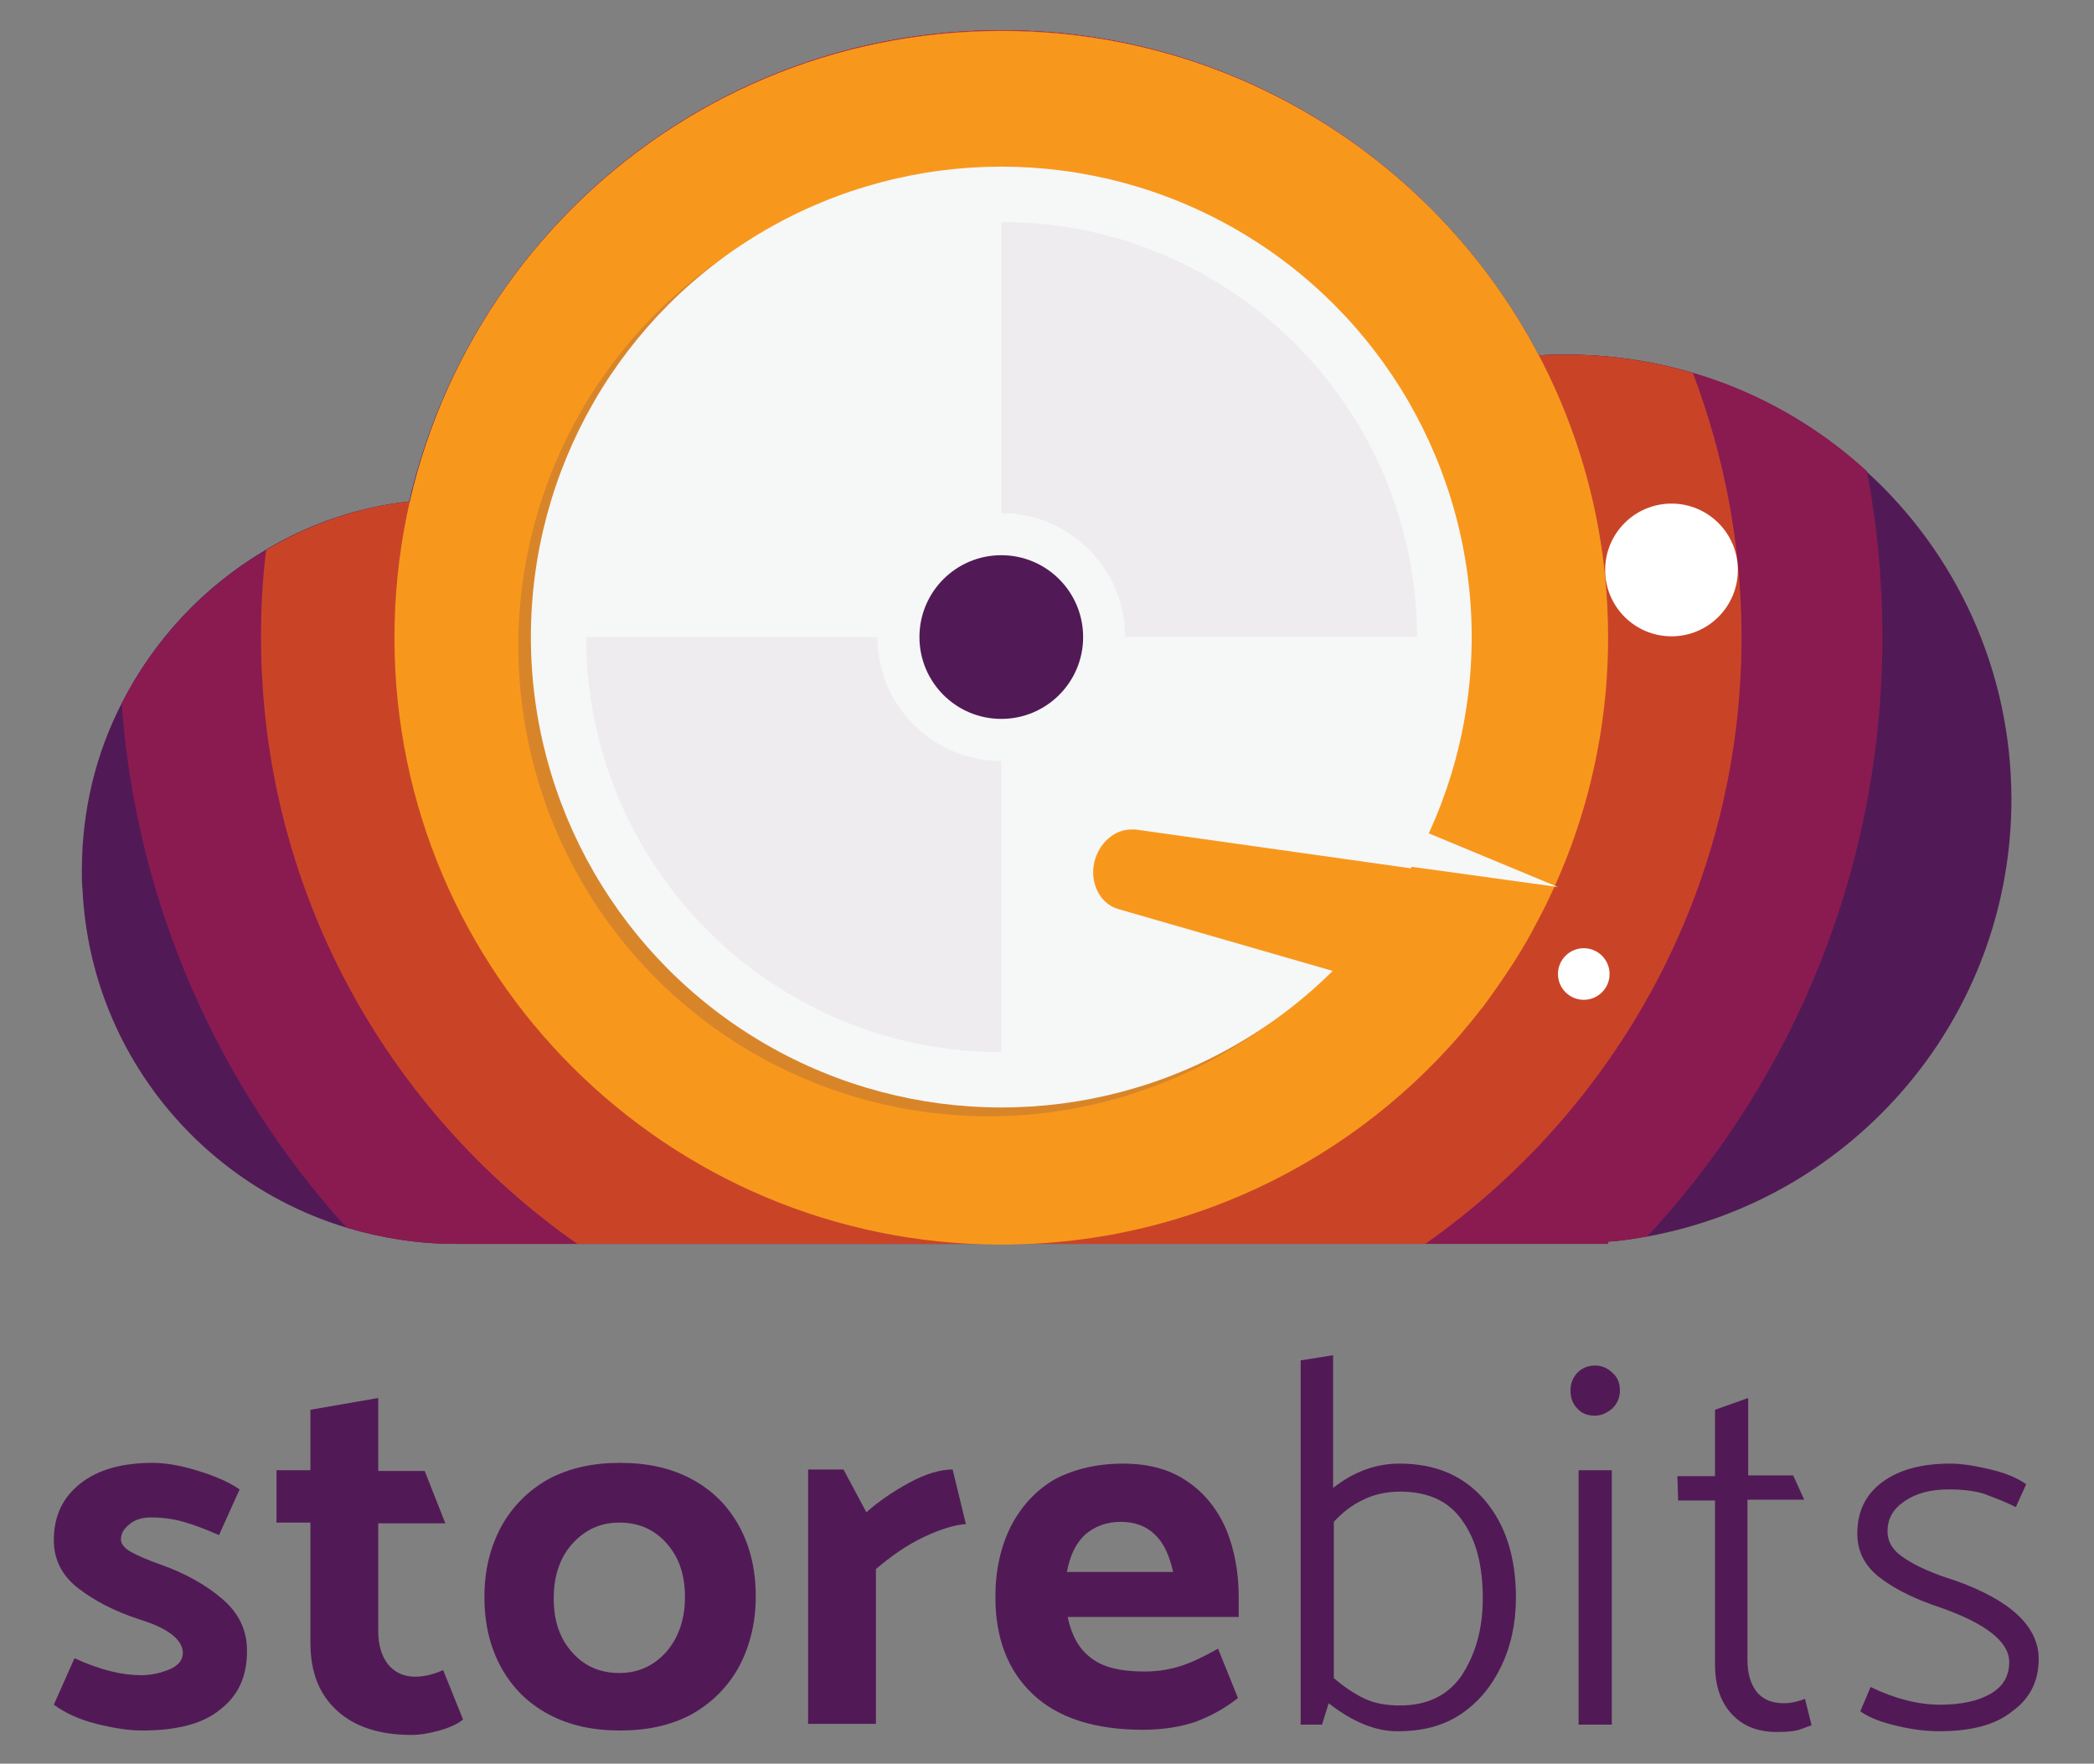 <?xml version="1.0" encoding="utf-8"?>
<!-- Generator: Adobe Illustrator 19.0.0, SVG Export Plug-In . SVG Version: 6.00 Build 0)  -->
<svg version="1.1" id="Layer_1" xmlns="http://www.w3.org/2000/svg" xmlns:xlink="http://www.w3.org/1999/xlink" x="0px" y="0px"
	 viewBox="0 0 284 239.2" style="enable-background:new 0 0 284 239.2;" xml:space="preserve">
<rect x="0" y="0" width="284" height="239.2" fill="#808080" stroke="none"/>
<style type="text/css">
	.st0{fill:#511A56;}
	.st1{fill:#8A1B50;}
	.st2{fill:#C94427;}
	.st3{fill:#F7981D;}
	.st4{fill:#FFFFFF;}
	.st5{opacity:0.2;fill:#5B3860;}
	.st6{fill:#F6F7F7;}
	.st7{opacity:5.000000e-002;fill:#511A56;}
</style>
<g id="XMLID_624_">
	<path id="XMLID_448_" class="st0" d="M272.8,108.4c0,29.6-21.3,54.2-49.4,59.3c-1.8,0.3-3.5,0.6-5.3,0.7v0.3H61.7
		c-5.1,0-10-0.8-14.7-2.2c-19.9-6-34.7-24-35.8-45.7c-0.1-0.9-0.1-1.8-0.1-2.7c0-8.2,1.9-15.9,5.4-22.7c4.4-8.7,11.2-15.9,19.5-20.8
		c5.8-3.5,12.4-5.8,19.5-6.6C64,31.4,96.7,4.1,135.8,4.1c31.7,0,59.1,17.9,72.9,44.1c1.3-0.1,2.5-0.1,3.8-0.1
		c5.9,0,11.7,0.9,17.1,2.5c8.9,2.6,17,7.3,23.6,13.4C265.2,74.9,272.8,90.8,272.8,108.4z"/>
	<path id="XMLID_445_" class="st1" d="M255.3,86.4c0,31.4-12.1,60-31.9,81.3c-1.8,0.3-3.5,0.6-5.3,0.7v0.3H61.7
		c-5.1,0-10-0.8-14.7-2.2c-17.3-19.1-28.5-43.8-30.5-71.1C24,80.7,38.5,70.1,55.6,68C64,31.4,96.7,4.1,135.8,4.1
		c31.7,0,59.1,17.9,72.9,44.1c1.3-0.1,2.5-0.1,3.8-0.1c15.7,0,30,6,40.7,15.8C254.6,71.2,255.3,78.7,255.3,86.4z"/>
	<path id="XMLID_442_" class="st2" d="M236.2,86.4c0,34.1-17,64.1-42.9,82.3h-115c-25.9-18.1-42.9-48.2-42.9-82.3
		c0-4,0.2-7.9,0.7-11.8c5.8-3.5,12.4-5.8,19.5-6.6C64,31.4,96.7,4.1,135.8,4.1c31.7,0,59.1,17.9,72.9,44.1c1.3-0.1,2.5-0.1,3.8-0.1
		c5.9,0,11.7,0.9,17.1,2.5C233.8,61.7,236.2,73.8,236.2,86.4z"/>
	<path id="XMLID_439_" class="st3" d="M218.1,86.4c0,14.4-3.7,27.9-10.2,39.7c-2,3.7-4.4,7.2-6.9,10.6c-15,19.5-38.6,32.1-65.2,32.1
		c-45.4,0-82.3-36.8-82.3-82.3c0-45.5,36.8-82.3,82.3-82.3C181.2,4.1,218.1,40.9,218.1,86.4z"/>
	<circle id="XMLID_438_" class="st4" cx="226.7" cy="77.3" r="9"/>
	<circle id="XMLID_435_" class="st5" cx="134.1" cy="87.6" r="63.8"/>
	<circle id="XMLID_432_" class="st6" cx="135.8" cy="86.4" r="63.8"/>
	<path id="XMLID_426_" class="st7" d="M135.8,30.1v39.5c9.3,0,16.8,7.5,16.8,16.8h39.6C192.1,55.3,166.9,30.1,135.8,30.1z"/>
	<path id="XMLID_412_" class="st7" d="M135.8,142.7v-39.5c-9.3,0-16.8-7.5-16.8-16.8H79.5C79.5,117.5,104.7,142.7,135.8,142.7z"/>
	<path id="XMLID_408_" class="st3" d="M207.9,126.1c-2,3.7-4.4,7.2-6.9,10.6c-1.1,0.2-2.1,0.2-3.2-0.1l-46.1-13.3
		c-2.5-0.7-3.9-3.5-3.3-6.3c0.6-2.6,2.7-4.5,5-4.5c0.2,0,0.4,0,0.6,0l47.5,6.7C204.9,119.5,207.4,122.4,207.9,126.1z"/>
	<polygon id="XMLID_406_" class="st6" points="172.9,115 211.3,120.3 184.1,109 	"/>
	<circle id="XMLID_120_" class="st0" cx="135.8" cy="86.4" r="11.1"/>
	<circle id="XMLID_111_" class="st4" cx="214.8" cy="132.1" r="3.5"/>
</g>
<g id="XMLID_74_">
	<path id="XMLID_602_" class="st0" d="M19.3,234.7c-1.8,0-3.8-0.3-6.2-0.9c-2.4-0.6-4.3-1.5-5.8-2.6l2.8-6.3c3.5,1.6,6.5,2.3,9,2.3
		c1.4,0,2.7-0.3,3.9-0.8c1.2-0.5,1.8-1.3,1.8-2.2c0-1.8-2-3.4-6-4.6c-3.3-1.1-6-2.5-8.2-4.2c-2.2-1.7-3.3-3.9-3.3-6.5
		c0-3.3,1.2-5.8,3.6-7.7c2.4-1.9,5.7-2.8,9.8-2.8c1.6,0,3.6,0.3,5.9,1c2.3,0.7,4.3,1.5,5.9,2.6l-2.8,6.2c-1.8-0.8-3.4-1.4-4.8-1.8
		c-1.4-0.4-2.9-0.6-4.4-0.6c-1.2,0-2.2,0.3-2.9,0.9c-0.8,0.6-1.2,1.3-1.2,2.1c0,0.6,0.5,1.2,1.4,1.7c0.9,0.5,2.3,1.1,4,1.7
		c3.4,1.2,6.2,2.8,8.4,4.7c2.2,1.9,3.3,4.2,3.3,7c0,3.5-1.2,6.1-3.7,8C27.5,233.8,23.9,234.7,19.3,234.7z"/>
	<path id="XMLID_604_" class="st0" d="M51.3,199.5h6.3l2.8,7.1h-9.1v14.6c0,1.8,0.4,3.3,1.3,4.5c0.9,1.1,2.1,1.7,3.7,1.7
		c1.2,0,2.5-0.3,3.8-0.9l2.7,6.7c-0.7,0.6-1.8,1.1-3.2,1.5c-1.4,0.4-2.7,0.6-3.8,0.6c-4.3,0-7.7-1.1-10.1-3.3s-3.6-5.2-3.6-9.2
		v-16.3h-4.6v-7.1h4.6v-8.2l9.2-1.6V199.5z"/>
	<path id="XMLID_606_" class="st0" d="M84.1,234.7c-3.7,0-6.9-0.7-9.7-2.2c-2.8-1.5-4.9-3.6-6.4-6.3c-1.5-2.7-2.3-5.9-2.3-9.6
		s0.8-6.8,2.3-9.6c1.5-2.7,3.7-4.9,6.4-6.4c2.8-1.5,6-2.2,9.7-2.2s6.9,0.7,9.7,2.2c2.8,1.5,4.9,3.6,6.4,6.3c1.5,2.7,2.3,5.9,2.3,9.6
		c0,3.6-0.8,6.8-2.3,9.6c-1.5,2.7-3.7,4.9-6.4,6.4C91,234,87.8,234.7,84.1,234.7z M92.9,216.6c0-3-0.8-5.4-2.5-7.3s-3.8-2.8-6.4-2.8
		c-2.6,0-4.7,1-6.4,2.9c-1.7,1.9-2.5,4.4-2.5,7.4s0.8,5.4,2.5,7.3s3.8,2.8,6.4,2.8c2.6,0,4.7-1,6.4-2.9
		C92.1,222,92.9,219.5,92.9,216.6z"/>
	<path id="XMLID_609_" class="st0" d="M125.2,208.5c-2.3,1.1-4.4,2.6-6.4,4.3v21h-9.2v-34.5h4.8l3.1,5.8c1.7-1.5,3.6-2.8,5.8-4
		c2.2-1.2,4.2-1.8,5.9-1.8l1.8,7.4C129.5,206.8,127.5,207.4,125.2,208.5z"/>
	<path id="XMLID_611_" class="st0" d="M152.3,198.5c3.5,0,6.4,0.8,8.7,2.4c2.4,1.6,4.1,3.8,5.3,6.5c1.1,2.7,1.7,5.8,1.7,9.1v2.8
		h-23.2c0.5,2.4,1.5,4.3,3.1,5.5c1.6,1.3,4,1.9,7.3,1.9c1.9,0,3.6-0.3,5.1-0.8c1.5-0.5,3.1-1.3,4.9-2.3l2.7,6.7
		c-1.8,1.4-3.6,2.4-5.7,3.2c-2,0.7-4.5,1.1-7.2,1.1c-6.5,0-11.5-1.6-14.9-4.8c-3.4-3.2-5.1-7.6-5.1-13.2c0-3.6,0.7-6.8,2.1-9.6
		c1.4-2.7,3.4-4.9,6-6.4C145.6,199.3,148.7,198.5,152.3,198.5z M152,206.4c-1.9,0-3.5,0.6-4.8,1.7c-1.3,1.2-2.1,2.9-2.5,5.1h14.4
		c-0.5-2.3-1.3-4-2.5-5.1C155.5,207,153.9,206.4,152,206.4z"/>
	<path id="XMLID_614_" class="st0" d="M205.6,216.7c0,3.5-0.7,6.6-2,9.3c-1.3,2.7-3.1,4.9-5.5,6.5c-2.4,1.6-5.2,2.3-8.6,2.3
		c-3,0-6.1-1.3-9.3-3.8l-0.9,2.9h-2.9v-49.4l4.4-0.7v18c2.8-2.2,5.8-3.3,9-3.3c5,0,8.8,1.7,11.6,5
		C204.2,206.8,205.6,211.2,205.6,216.7z M201.1,216.8c0-4.5-0.9-8-2.8-10.6c-1.8-2.6-4.6-3.9-8.4-3.9c-1.9,0-3.6,0.4-5,1.1
		c-1.5,0.7-2.8,1.7-4,3v21.2c1.3,1.1,2.6,2,4,2.7s3,1,5,1c3.6,0,6.4-1.3,8.3-4C200.1,224.4,201.1,221,201.1,216.8z"/>
	<path id="XMLID_617_" class="st0" d="M219.7,188.6c0,0.9-0.3,1.7-1,2.4c-0.7,0.6-1.5,1-2.4,1c-1,0-1.8-0.3-2.4-1
		c-0.6-0.6-0.9-1.4-0.9-2.4s0.3-1.7,0.9-2.4c0.6-0.6,1.4-1,2.4-1c0.9,0,1.7,0.3,2.4,1C219.4,186.8,219.7,187.6,219.7,188.6z
		 M218.6,199.4v34.5h-4.5v-34.5H218.6z"/>
	<path id="XMLID_620_" class="st0" d="M236.9,200.1h6.3l1.5,3.3h-7.7v21.7c0,1.8,0.4,3.2,1.2,4.3c0.8,1,2,1.6,3.7,1.6
		c0.9,0,1.9-0.2,2.9-0.6l0.9,3.6c-0.1,0-0.6,0.2-1.4,0.5c-0.8,0.3-1.9,0.4-3.3,0.4c-2.6,0-4.6-0.8-6.1-2.4c-1.5-1.6-2.3-3.8-2.3-6.8
		v-22.2h-5l-0.1-3.3h5.1v-9l4.5-1.6V200.1z"/>
	<path id="XMLID_622_" class="st0" d="M263,234.8c-1.6,0-3.5-0.2-5.6-0.7c-2.2-0.5-3.8-1.1-5.1-2l1.4-3.3c3.3,1.6,6.5,2.4,9.4,2.4
		c2.9,0,5.2-0.5,6.9-1.5c1.7-1,2.5-2.4,2.5-4.3c0-2.7-3.1-5.2-9.4-7.4c-3.3-1.1-6-2.4-8.1-4c-2.1-1.6-3.1-3.6-3.1-6
		c0-3,1.1-5.3,3.4-7c2.3-1.7,5.4-2.5,9.2-2.5c1.6,0,3.4,0.3,5.5,0.8c2.1,0.5,3.7,1.2,4.8,2l-1.4,3.1c-1.6-0.8-3-1.3-4.3-1.8
		c-1.3-0.4-2.9-0.6-4.8-0.6c-2.4,0-4.4,0.5-6,1.6c-1.6,1.1-2.3,2.4-2.3,4.1c0,1.5,0.8,2.7,2.4,3.7c1.5,1,3.7,2,6.6,2.9
		c7.7,2.7,11.5,6.3,11.5,10.7c0,3-1.2,5.4-3.6,7.1C270.7,233.9,267.4,234.8,263,234.8z"/>
</g>
</svg>
